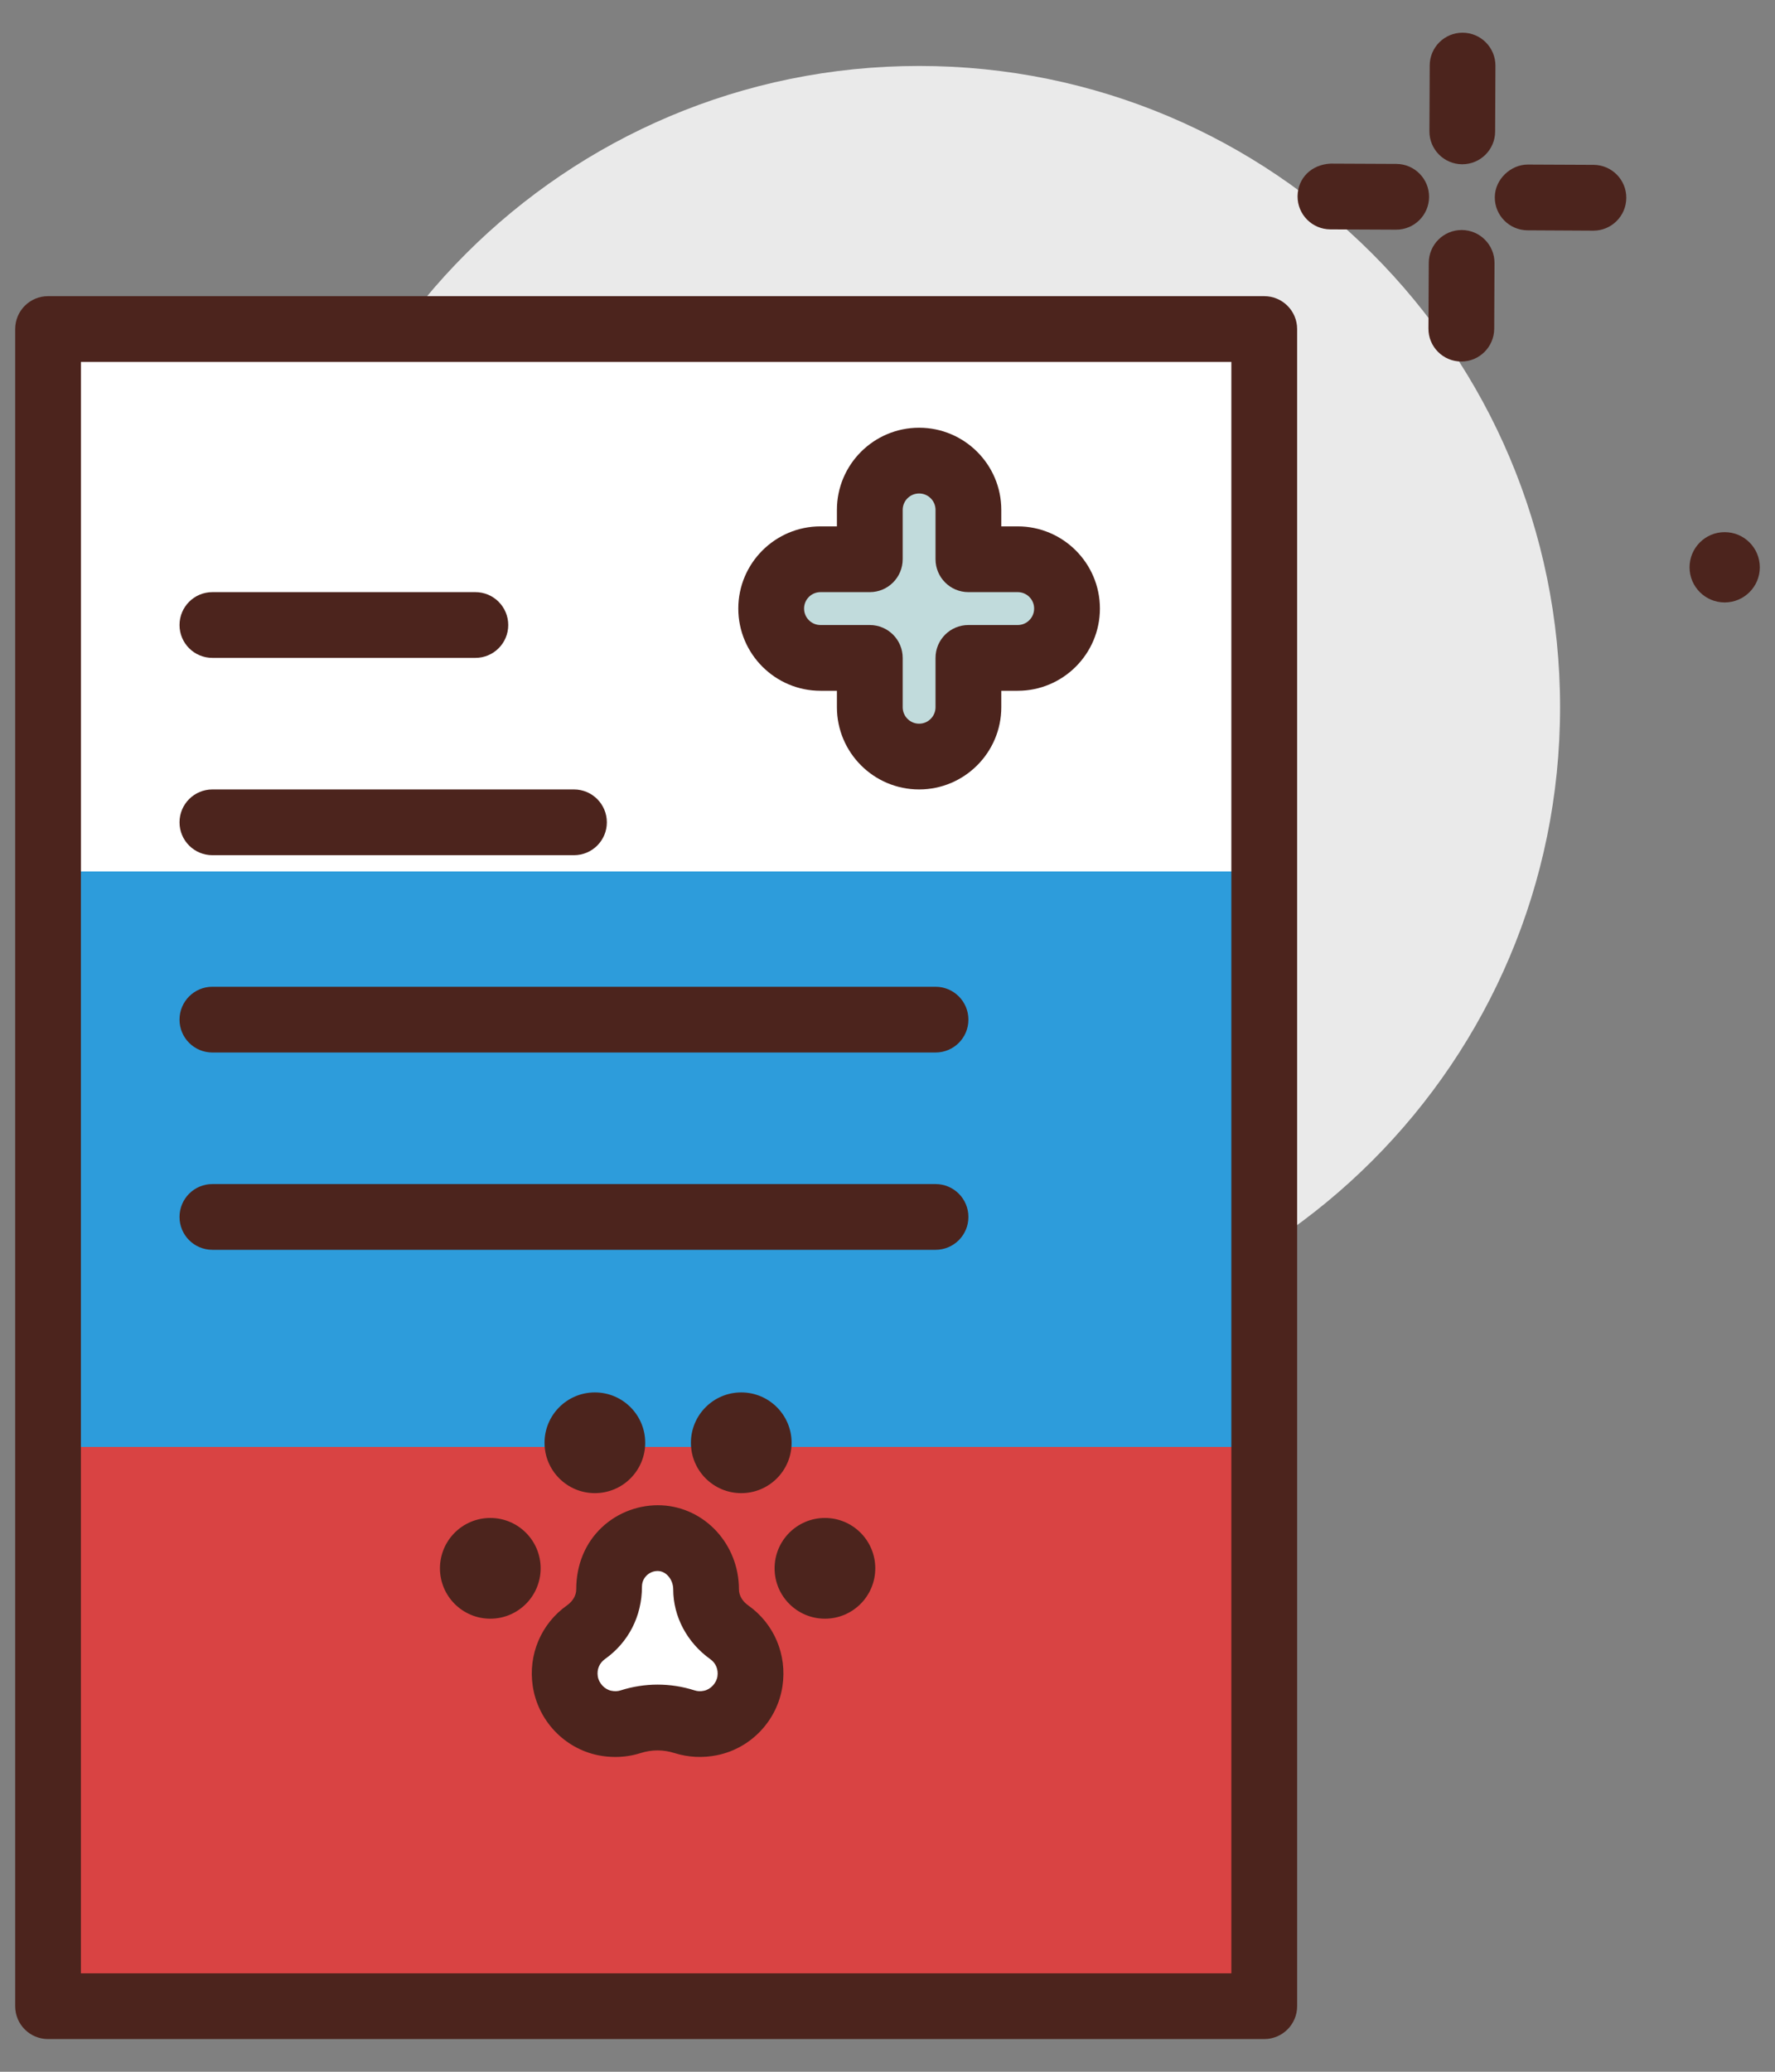 <svg width="36" height="42" viewBox="0 0 36 42" fill="none" xmlns="http://www.w3.org/2000/svg">
<rect x="0" y="0" width="36" height="42" fill="#808080" stroke="none"/>
<path d="M18.641 27.337C25.821 27.337 31.641 21.517 31.641 14.337C31.641 7.157 25.821 1.337 18.641 1.337C11.461 1.337 5.641 7.157 5.641 14.337C5.641 21.517 11.461 27.337 18.641 27.337Z" fill="#EAEAEA"/>
<path d="M29.657 3.33C29.657 3.33 29.655 3.33 29.654 3.33C29.286 3.328 28.989 3.028 28.991 2.66L28.997 1.327C28.998 0.959 29.296 0.663 29.663 0.663H29.666C30.034 0.665 30.331 0.964 30.33 1.333L30.324 2.666C30.323 3.033 30.025 3.33 29.657 3.33Z" fill="#4C241D"/>
<path d="M29.638 7.329C29.637 7.329 29.636 7.329 29.634 7.329C29.266 7.327 28.969 7.028 28.971 6.659L28.978 5.326C28.98 4.959 29.278 4.663 29.644 4.663H29.648C30.016 4.665 30.313 4.965 30.311 5.333L30.305 6.666C30.302 7.033 30.004 7.329 29.638 7.329Z" fill="#4C241D"/>
<path d="M28.317 4.656C28.316 4.656 28.315 4.656 28.314 4.656L26.981 4.65C26.612 4.648 26.315 4.348 26.317 3.98C26.32 3.611 26.598 3.335 26.987 3.317L28.321 3.323C28.689 3.325 28.986 3.625 28.984 3.993C28.982 4.36 28.684 4.656 28.317 4.656Z" fill="#4C241D"/>
<path d="M32.317 4.676C32.316 4.676 32.315 4.676 32.314 4.676L30.981 4.669C30.612 4.667 30.315 4.367 30.317 3.999C30.319 3.631 30.644 3.335 30.987 3.336L32.321 3.342C32.689 3.344 32.986 3.644 32.984 4.012C32.982 4.379 32.684 4.676 32.317 4.676Z" fill="#4C241D"/>
<path d="M0.974 6.671H25.641V40.671H0.974V6.671Z" fill="white"/>
<path d="M1.333 17.666H25.5V41H1.333V17.666Z" fill="#2D9CDB"/>
<path d="M1.333 29.333H25.5V41H1.333V29.333Z" fill="#D94343"/>
<path d="M25.641 41.337H0.974C0.606 41.337 0.308 41.039 0.308 40.671V6.671C0.308 6.302 0.606 6.004 0.974 6.004H25.641C26.009 6.004 26.308 6.302 26.308 6.671V40.671C26.308 41.039 26.009 41.337 25.641 41.337ZM1.641 40.004H24.974V7.337H1.641V40.004Z" fill="#4C241D"/>
<path d="M9.641 13.337H4.308C3.939 13.337 3.641 13.039 3.641 12.671C3.641 12.303 3.939 12.004 4.308 12.004H9.641C10.01 12.004 10.308 12.303 10.308 12.671C10.308 13.039 10.01 13.337 9.641 13.337Z" fill="#4C241D"/>
<path d="M11.641 17.337H4.308C3.939 17.337 3.641 17.039 3.641 16.671C3.641 16.303 3.939 16.004 4.308 16.004H11.641C12.01 16.004 12.308 16.303 12.308 16.671C12.308 17.039 12.01 17.337 11.641 17.337Z" fill="#4C241D"/>
<path d="M18.974 21.337H4.308C3.939 21.337 3.641 21.039 3.641 20.671C3.641 20.303 3.939 20.004 4.308 20.004H18.974C19.343 20.004 19.641 20.303 19.641 20.671C19.641 21.039 19.343 21.337 18.974 21.337Z" fill="#4C241D"/>
<path d="M18.974 25.337H4.308C3.939 25.337 3.641 25.039 3.641 24.671C3.641 24.302 3.939 24.004 4.308 24.004H18.974C19.343 24.004 19.641 24.302 19.641 24.671C19.641 25.039 19.343 25.337 18.974 25.337Z" fill="#4C241D"/>
<path d="M20.641 11.337H19.641V10.337C19.641 9.785 19.193 9.337 18.641 9.337C18.088 9.337 17.641 9.785 17.641 10.337V11.337H16.641C16.088 11.337 15.641 11.785 15.641 12.337C15.641 12.89 16.088 13.337 16.641 13.337H17.641V14.337C17.641 14.89 18.088 15.337 18.641 15.337C19.193 15.337 19.641 14.89 19.641 14.337V13.337H20.641C21.193 13.337 21.641 12.89 21.641 12.337C21.641 11.785 21.193 11.337 20.641 11.337Z" fill="#C1DBDC"/>
<path d="M18.641 16.004C17.721 16.004 16.974 15.256 16.974 14.337V14.004H16.641C15.722 14.004 14.974 13.256 14.974 12.337C14.974 11.418 15.722 10.671 16.641 10.671H16.974V10.337C16.974 9.418 17.721 8.671 18.641 8.671C19.56 8.671 20.308 9.418 20.308 10.337V10.671H20.641C21.56 10.671 22.308 11.418 22.308 12.337C22.308 13.256 21.56 14.004 20.641 14.004H20.308V14.337C20.308 15.256 19.56 16.004 18.641 16.004ZM16.641 12.004C16.457 12.004 16.308 12.153 16.308 12.337C16.308 12.521 16.457 12.671 16.641 12.671H17.641C18.009 12.671 18.308 12.969 18.308 13.337V14.337C18.308 14.521 18.457 14.671 18.641 14.671C18.825 14.671 18.974 14.521 18.974 14.337V13.337C18.974 12.969 19.272 12.671 19.641 12.671H20.641C20.825 12.671 20.974 12.521 20.974 12.337C20.974 12.153 20.825 12.004 20.641 12.004H19.641C19.272 12.004 18.974 11.705 18.974 11.337V10.337C18.974 10.153 18.825 10.004 18.641 10.004C18.457 10.004 18.308 10.153 18.308 10.337V11.337C18.308 11.705 18.009 12.004 17.641 12.004H16.641Z" fill="#4C241D"/>
<path d="M34.979 12.213C35.373 12.213 35.692 11.894 35.692 11.501C35.692 11.107 35.373 10.788 34.979 10.788C34.586 10.788 34.267 11.107 34.267 11.501C34.267 11.894 34.586 12.213 34.979 12.213Z" fill="#4C241D"/>
<path d="M14.321 32.221C14.321 31.688 13.922 31.211 13.39 31.183C12.823 31.153 12.354 31.604 12.354 32.165V32.221C12.354 32.571 12.17 32.887 11.884 33.09C11.583 33.304 11.402 33.673 11.464 34.083C11.527 34.498 11.854 34.847 12.265 34.93C12.451 34.968 12.629 34.955 12.791 34.904C13.151 34.79 13.524 34.79 13.883 34.904C14.045 34.955 14.224 34.968 14.409 34.93C14.82 34.847 15.148 34.498 15.21 34.083C15.272 33.673 15.091 33.304 14.791 33.09C14.505 32.887 14.321 32.571 14.321 32.221Z" fill="white"/>
<path d="M12.48 35.618C12.364 35.618 12.248 35.607 12.133 35.584C11.444 35.444 10.911 34.881 10.805 34.182C10.709 33.544 10.975 32.917 11.498 32.546C11.618 32.462 11.687 32.343 11.687 32.221C11.687 31.715 11.875 31.278 12.202 30.968C12.533 30.653 12.985 30.495 13.425 30.517C14.301 30.563 14.987 31.311 14.987 32.221C14.987 32.342 15.056 32.462 15.177 32.547C15.7 32.917 15.965 33.544 15.87 34.182C15.765 34.881 15.231 35.444 14.541 35.583C14.254 35.641 13.956 35.626 13.683 35.54C13.454 35.467 13.221 35.467 12.993 35.539C12.828 35.592 12.654 35.618 12.48 35.618ZM13.338 31.848C13.228 31.848 13.155 31.902 13.119 31.935C13.082 31.97 13.02 32.046 13.02 32.165C13.02 32.772 12.74 33.3 12.269 33.634C12.157 33.714 12.102 33.844 12.124 33.983C12.145 34.123 12.263 34.249 12.398 34.276C12.466 34.29 12.53 34.288 12.589 34.268C13.078 34.113 13.595 34.112 14.086 34.268C14.145 34.288 14.211 34.291 14.277 34.276C14.412 34.249 14.53 34.123 14.551 33.984C14.572 33.845 14.518 33.714 14.405 33.635C13.935 33.3 13.654 32.771 13.654 32.221C13.654 32.028 13.517 31.857 13.355 31.849C13.349 31.848 13.343 31.848 13.338 31.848Z" fill="#4C241D"/>
<path d="M16.731 32.815C17.295 32.815 17.752 32.358 17.752 31.794C17.752 31.23 17.295 30.773 16.731 30.773C16.167 30.773 15.71 31.23 15.71 31.794C15.71 32.358 16.167 32.815 16.731 32.815Z" fill="#4C241D"/>
<path d="M15.034 30.27C15.598 30.27 16.055 29.813 16.055 29.249C16.055 28.685 15.598 28.228 15.034 28.228C14.47 28.228 14.013 28.685 14.013 29.249C14.013 29.813 14.47 30.27 15.034 30.27Z" fill="#4C241D"/>
<path d="M12.065 30.27C12.629 30.27 13.086 29.813 13.086 29.249C13.086 28.685 12.629 28.228 12.065 28.228C11.501 28.228 11.044 28.685 11.044 29.249C11.044 29.813 11.501 30.27 12.065 30.27Z" fill="#4C241D"/>
<path d="M9.944 32.815C10.508 32.815 10.965 32.358 10.965 31.794C10.965 31.23 10.508 30.773 9.944 30.773C9.38 30.773 8.923 31.23 8.923 31.794C8.923 32.358 9.38 32.815 9.944 32.815Z" fill="#4C241D"/>
</svg>
